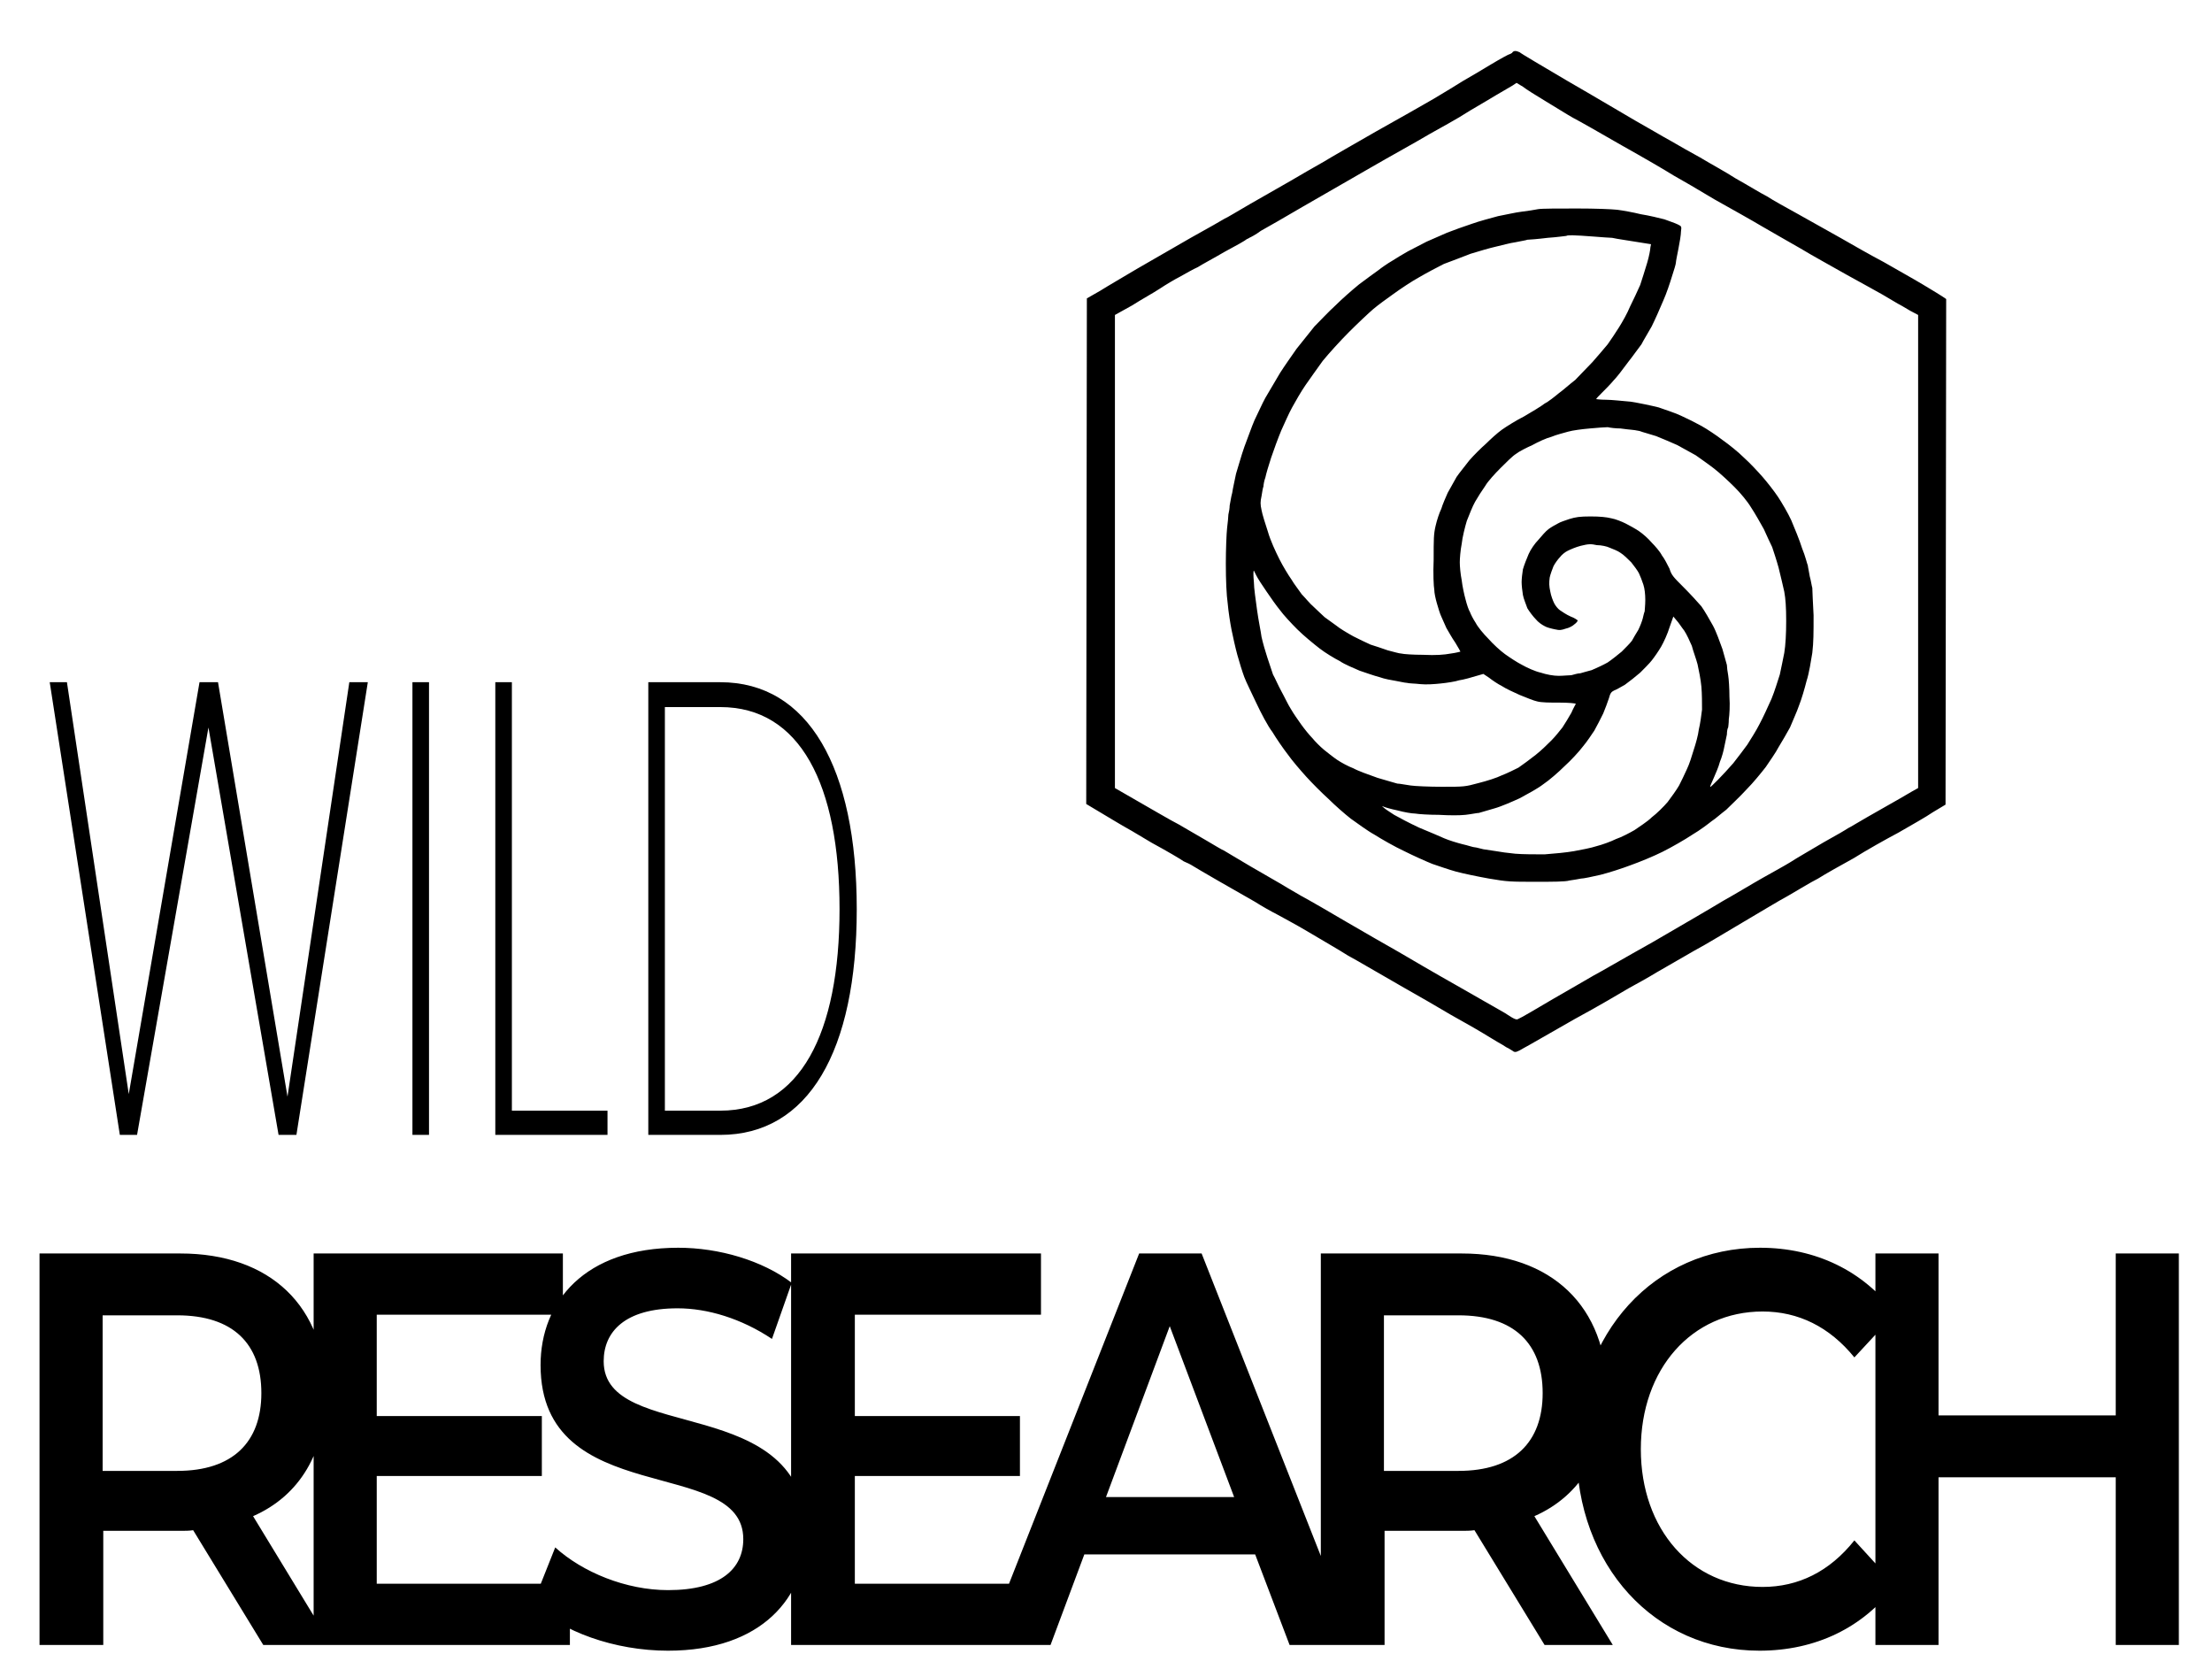 <svg version="1.2" xmlns="http://www.w3.org/2000/svg" viewBox="0 0 347 263" width="347" height="263"><style></style><path fill-rule="evenodd" d="m237.7 8c0.2 0 0.5 0.1 0.7 0.2 0.2 0.2 3.6 2.2 7.5 4.5 4 2.3 8.7 5.1 10.6 6.2 1.8 1 4.3 2.5 5.6 3.2 1.2 0.7 3.3 1.9 4.6 2.6 1.3 0.8 3.9 2.2 5.6 3.3 1.8 1 3.9 2.3 4.9 2.8 0.9 0.6 3.1 1.8 4.9 2.8 1.8 1 4.8 2.7 6.6 3.7 1.9 1.1 4.9 2.8 6.8 3.8 1.9 1.1 4.6 2.6 6.1 3.5 1.5 0.9 3 1.8 3.7 2.3l-0.1 79.3-2 1.2c-1 0.7-3.5 2.1-5.4 3.2-1.9 1-5.1 2.8-7 4-2 1.1-4.5 2.5-5.6 3.2-1.2 0.6-3.3 1.9-4.7 2.7-1.5 0.8-4.6 2.7-7 4.1-2.4 1.4-5.8 3.5-7.7 4.5-1.9 1.1-4.5 2.6-5.9 3.4-1.3 0.8-3.3 1.9-4.4 2.5-1 0.6-4.9 2.9-8.6 4.9-3.7 2.1-7.3 4.2-7.9 4.5-1 0.6-1.3 0.7-1.6 0.5-0.1-0.1-0.5-0.3-0.8-0.5-0.3-0.1-0.8-0.5-1.2-0.7-0.4-0.2-2.3-1.4-4.2-2.5-2-1.1-5.3-3-7.3-4.2-2.1-1.2-5.1-2.9-6.8-3.9-1.6-0.9-4.1-2.4-5.6-3.2-1.4-0.9-4.2-2.5-6.2-3.7-2-1.2-4.3-2.4-5-2.8-0.8-0.4-2.4-1.3-3.5-2-1.2-0.7-3.7-2.1-5.6-3.2-1.9-1.1-3.8-2.2-4.1-2.4-0.3-0.2-0.9-0.5-1.4-0.7-0.4-0.3-2.6-1.6-5-2.9-2.3-1.4-4.4-2.6-4.6-2.7-0.2-0.1-1.5-0.9-5.7-3.4l0.1-79.3 2.1-1.2c1.1-0.7 3.7-2.2 5.7-3.4 2.1-1.2 5.9-3.4 8.5-4.9 2.7-1.5 5-2.8 5.3-3 0.3-0.1 2.1-1.2 4-2.3 1.9-1.1 4.7-2.7 6.3-3.6 1.5-0.9 3.8-2.2 5.2-3 1.3-0.8 5-2.9 8.3-4.8 3.2-1.8 7.3-4.1 9-5.1 1.7-1 3.8-2.3 4.6-2.8 0.9-0.5 2.9-1.7 4.4-2.6 1.5-0.9 2.8-1.6 2.9-1.6 0.1 0 0.2-0.1 0.4-0.2 0.1-0.2 0.3-0.3 0.5-0.3zm-0.4 5.4c-0.3 0.2-2.1 1.2-3.9 2.3-1.9 1.1-3.9 2.3-4.5 2.7-0.5 0.3-2.6 1.5-4.6 2.6-2 1.2-6.2 3.5-9.3 5.3-3.1 1.8-7.8 4.5-10.6 6.1-2.7 1.6-5.7 3.3-6.6 3.8-0.8 0.6-1.6 1-1.6 1-0.1 0-0.3 0.2-0.6 0.3-0.2 0.2-1.8 1.1-3.5 2-1.7 1-3.6 2-4.2 2.4-0.7 0.3-1.9 1-2.8 1.5-0.8 0.4-2.3 1.3-3.2 1.9-0.9 0.6-2.9 1.7-4.3 2.6l-2.7 1.5v74.2c6.1 3.5 8.8 5.1 10 5.7 1.2 0.7 3.1 1.8 4.3 2.5 1.2 0.7 2.5 1.5 2.8 1.6 0.3 0.2 2.2 1.3 4.2 2.5 1.9 1.1 4 2.3 4.5 2.6 0.5 0.3 2 1.2 3.4 2 1.3 0.7 4.6 2.6 7.3 4.2 2.6 1.5 6.2 3.6 8 4.6 1.7 1 5.8 3.4 9 5.2 3.3 1.9 6.8 3.9 7.7 4.4 1.5 1 1.8 1.1 2.1 0.9 0.3-0.1 2.7-1.5 5.4-3.1 2.8-1.6 5.7-3.3 6.4-3.7 0.8-0.4 4.9-2.8 9.2-5.2 4.3-2.5 9.3-5.4 11.1-6.5 1.8-1 4.6-2.7 6.2-3.6 1.6-0.9 3.6-2 4.4-2.5 0.9-0.6 3.2-1.9 5.2-3.1 2-1.1 3.7-2.1 3.8-2.2 0.1 0 2.2-1.3 4.7-2.7 2.5-1.4 4.9-2.8 5.4-3.1l0.9-0.5v-74.2c-0.8-0.4-1.7-0.9-2.5-1.4-0.8-0.4-2.2-1.3-3.1-1.8-0.9-0.5-3.4-1.9-5.6-3.1-2.1-1.2-5.4-3-7.2-4.1-1.8-1-4.5-2.6-6.1-3.5-1.5-0.9-4.9-2.8-7.4-4.2-2.5-1.5-5.4-3.2-6.5-3.8-1.1-0.7-4.7-2.8-8.1-4.7-3.3-1.9-6.8-3.9-7.6-4.3-0.9-0.5-2.8-1.7-4.3-2.6-1.5-0.9-3.1-1.9-3.6-2.3l-1-0.6zm10 19.3c3.1 0 5.4 0.1 6.4 0.2 0.8 0.1 2.5 0.4 3.7 0.7 1.3 0.2 2.9 0.6 3.7 0.8 0.8 0.3 1.7 0.6 2.1 0.8 0.6 0.3 0.6 0.3 0.5 1.1 0 0.5-0.2 1.7-0.4 2.7-0.2 1-0.4 2-0.4 2.2 0 0.2-0.3 1.2-0.6 2.1-0.3 1-0.9 2.8-1.4 3.9-0.5 1.2-1.3 3-1.8 4-0.5 0.9-1.3 2.2-1.6 2.8-0.4 0.5-1.3 1.8-2.1 2.8-0.8 1.1-1.8 2.4-2.3 2.9-0.5 0.6-1.3 1.4-1.8 1.9-0.5 0.5-0.9 0.9-0.9 1 0 0 0.7 0.1 1.6 0.1 0.8 0 2.6 0.2 3.8 0.3 1.3 0.2 3.2 0.6 4.4 0.9 1.1 0.4 2.7 0.9 3.5 1.3 0.9 0.4 2.3 1.1 3.2 1.6 0.9 0.5 2.4 1.5 3.3 2.2 1 0.7 2.5 1.9 3.4 2.8 0.9 0.8 2.2 2.2 2.9 3 0.7 0.8 1.8 2.2 2.4 3.1 0.6 0.9 1.6 2.6 2.1 3.7 0.5 1.2 1.3 3.1 1.7 4.4 0.5 1.2 0.8 2.5 0.9 2.7 0 0.2 0.2 1 0.3 1.7 0.2 0.7 0.3 1.5 0.4 1.8 0 0.4 0.1 2.3 0.2 4.3 0 2.8 0 4.2-0.2 5.9-0.2 1.2-0.5 3.2-0.9 4.4-0.3 1.2-0.8 2.9-1.2 3.9-0.3 0.9-1 2.4-1.4 3.4-0.5 0.9-1.3 2.3-1.8 3.1-0.4 0.8-1.4 2.2-2 3.1-0.7 0.9-2 2.5-3 3.5-1 1.1-2.5 2.5-3.2 3.2-0.8 0.6-1.8 1.5-2.3 1.8-0.5 0.4-1.8 1.4-3 2.1-1.2 0.8-3.3 2-4.7 2.7-1.4 0.7-3.6 1.6-5 2.1-1.3 0.5-3.5 1.2-4.7 1.5-1.3 0.3-2.7 0.6-3.1 0.6-0.4 0.1-1.2 0.2-1.8 0.3-0.6 0.2-2.7 0.2-5.2 0.2-4 0-4.5 0-7.4-0.5-1.7-0.3-4.1-0.8-5.2-1.1-1.1-0.3-2.8-0.9-3.7-1.2-1-0.4-3-1.3-4.4-2-1.5-0.7-3.6-1.9-4.7-2.6-1.1-0.6-2.7-1.8-3.7-2.5-0.9-0.7-2.5-2.1-3.5-3.1-1-0.9-2.6-2.5-3.5-3.5-0.9-1-2.2-2.5-2.9-3.5-0.7-0.9-1.8-2.5-2.4-3.5-0.7-0.9-1.8-3-2.5-4.5-0.7-1.5-1.6-3.3-1.9-4.1-0.3-0.8-0.8-2.4-1.1-3.5-0.3-1.1-0.7-2.9-0.9-3.9-0.2-1-0.5-2.9-0.6-4.1-0.2-1.4-0.3-3.7-0.3-6.3 0-2.2 0.1-4.7 0.2-5.6 0.1-0.8 0.2-1.8 0.2-2.1 0.1-0.4 0.2-1 0.2-1.4 0.1-0.4 0.2-1.3 0.4-2 0.1-0.7 0.4-2 0.6-3 0.3-0.9 0.8-2.8 1.3-4.2 0.5-1.3 1.2-3.3 1.6-4.2 0.5-1 1.2-2.6 1.7-3.5 0.6-1 1.6-2.7 2.3-3.9 0.7-1.1 1.9-2.8 2.6-3.8 0.8-1 2-2.5 2.8-3.5 0.9-0.9 2.3-2.4 3.3-3.3 1-1 2.6-2.4 3.7-3.3 1.1-0.8 2.4-1.8 3-2.2 0.5-0.4 1.5-1.1 2.2-1.5 0.6-0.4 1.8-1.1 2.5-1.5 0.8-0.4 2.1-1.1 2.9-1.5 0.9-0.4 2.3-1 3.2-1.4 1-0.4 2.7-1 3.9-1.4 1.1-0.4 3-0.9 4.1-1.2 1.1-0.2 2.8-0.6 3.7-0.7 0.9-0.1 2.1-0.3 2.6-0.4 0.6-0.1 3.2-0.1 6-0.1zm-1.6 4.3c-0.1 0-1.4 0.2-2.9 0.3-1.6 0.2-3 0.3-3.2 0.3-0.2 0.1-1 0.2-1.9 0.4-0.8 0.1-2.2 0.5-3.1 0.7-0.9 0.2-2.6 0.7-3.9 1.1-1.3 0.5-3.1 1.2-4.2 1.6-1 0.5-2.7 1.4-3.9 2.1-1.1 0.6-2.9 1.8-4 2.6-1 0.7-2.5 1.8-3.2 2.4-0.7 0.6-2.4 2.2-3.8 3.6-1.4 1.4-3.2 3.4-4.1 4.5-0.8 1.1-2 2.8-2.7 3.8-0.7 1-1.6 2.6-2.1 3.5-0.5 0.9-1.2 2.5-1.7 3.6-0.5 1.2-1.2 3.1-1.6 4.3-0.4 1.2-0.8 2.6-0.9 3.1-0.2 0.5-0.3 1.2-0.3 1.4-0.1 0.2-0.2 0.9-0.3 1.5-0.2 0.9-0.2 1.3 0 2.2 0.1 0.6 0.6 2.2 1 3.4 0.4 1.4 1.2 3.1 1.8 4.3 0.5 1 1.4 2.5 1.9 3.2 0.4 0.7 1.2 1.7 1.6 2.3 0.5 0.5 1.3 1.5 1.9 2 0.6 0.6 1.4 1.3 1.7 1.6 0.3 0.2 1.1 0.8 1.8 1.3 0.6 0.5 1.8 1.2 2.7 1.7 0.8 0.4 2 1 2.7 1.3 0.6 0.2 1.9 0.6 2.7 0.9 0.8 0.2 1.8 0.5 2.1 0.5 0.4 0.1 1.9 0.2 3.4 0.2 2.1 0.1 3.3 0 4.4-0.2 0.8-0.1 1.5-0.3 1.5-0.3 0 0-0.3-0.6-0.8-1.4-0.5-0.7-1.1-1.8-1.4-2.3-0.2-0.5-0.6-1.3-0.8-1.8-0.2-0.4-0.5-1.4-0.7-2.1-0.2-0.7-0.4-1.6-0.4-2.1-0.1-0.5-0.2-2.6-0.1-4.7 0-3.3 0-4 0.3-5.3 0.2-0.9 0.6-2.1 0.9-2.7 0.2-0.7 0.7-1.8 1-2.5 0.4-0.7 1-1.8 1.4-2.5 0.4-0.6 1.4-1.8 2-2.6 0.7-0.8 1.9-2 2.6-2.6 0.7-0.7 1.8-1.7 2.5-2.2 0.7-0.5 2.3-1.5 3.5-2.1 1.2-0.7 2.7-1.6 3.2-2 0.6-0.3 1.6-1.1 2.2-1.6 0.7-0.5 1.8-1.5 2.6-2.1 0.7-0.7 1.9-2 2.7-2.8 0.8-0.9 1.9-2.2 2.4-2.8 0.5-0.7 1.3-1.9 1.8-2.7 0.5-0.8 1.3-2.2 1.7-3.2 0.5-1 1.2-2.5 1.6-3.4 0.3-0.9 0.8-2.5 1.1-3.5 0.3-1 0.5-2.1 0.5-2.4l0.1-0.5c-2.5-0.4-3.8-0.6-4.4-0.7-0.6-0.1-1.3-0.2-1.7-0.3-0.3 0-1.6-0.1-2.9-0.2-1.3-0.1-2.8-0.2-3.3-0.2-0.4 0-0.9 0-1 0.1zm3.7 30.2c-1.2 0.1-2.7 0.3-3.4 0.5-0.7 0.2-1.9 0.5-2.6 0.8-0.8 0.2-2.1 0.8-3 1.3-0.9 0.4-2.1 1-2.6 1.4-0.5 0.3-1.6 1.4-2.4 2.2-0.9 0.9-2 2.1-2.4 2.8-0.5 0.7-1.2 1.8-1.6 2.5-0.4 0.7-0.9 2-1.3 3-0.3 1-0.7 2.6-0.8 3.6-0.2 1-0.3 2.3-0.3 2.9 0 0.6 0.1 1.8 0.3 2.8 0.1 0.9 0.4 2.3 0.6 3 0.2 0.8 0.5 1.7 0.7 2 0.1 0.3 0.5 1.1 0.9 1.7 0.3 0.6 1.2 1.7 2 2.5 0.7 0.8 1.9 1.9 2.6 2.4 0.7 0.5 1.9 1.3 2.7 1.7 0.7 0.4 2 1 2.9 1.2 0.9 0.3 2 0.5 2.8 0.5 0.7 0 1.6-0.1 2-0.1 0.4-0.1 1-0.3 1.4-0.3 0.3-0.1 1.1-0.3 1.8-0.5 0.7-0.3 1.8-0.8 2.5-1.2 0.6-0.4 1.6-1.2 2.2-1.7 0.6-0.6 1.3-1.3 1.6-1.7 0.2-0.4 0.7-1.2 1-1.7 0.3-0.6 0.6-1.4 0.7-1.8 0.1-0.4 0.2-0.9 0.3-1.1 0-0.2 0.1-1 0.1-1.8 0-0.9-0.1-1.8-0.3-2.4-0.2-0.6-0.5-1.4-0.7-1.8-0.2-0.4-0.8-1.2-1.2-1.7-0.5-0.5-1.2-1.2-1.7-1.5-0.4-0.3-1.2-0.6-1.7-0.8-0.4-0.2-1.3-0.4-2-0.4-0.9-0.2-1.3-0.2-2.5 0.1-0.8 0.2-1.7 0.6-2.1 0.8-0.4 0.2-0.9 0.6-1.2 1-0.3 0.3-0.8 1-1 1.4-0.2 0.5-0.5 1.3-0.6 1.8-0.1 0.8-0.1 1.3 0.1 2.2 0.1 0.6 0.4 1.4 0.6 1.8 0.2 0.4 0.6 0.9 0.9 1.1 0.3 0.2 1 0.7 1.7 1 0.6 0.2 1.1 0.6 1.1 0.6 0 0.1-0.2 0.4-0.5 0.6-0.3 0.3-0.9 0.6-1.4 0.7-0.6 0.2-0.9 0.3-1.7 0.1-0.5-0.1-1.3-0.3-1.6-0.5-0.4-0.2-1-0.6-1.4-1.1-0.4-0.4-1-1.2-1.3-1.7-0.2-0.6-0.6-1.5-0.7-2.1-0.1-0.6-0.2-1.5-0.2-2 0-0.5 0.1-1.4 0.2-2 0.2-0.7 0.6-1.7 0.9-2.4 0.3-0.7 1-1.7 1.5-2.2 0.5-0.6 1.2-1.4 1.6-1.7 0.4-0.3 1.1-0.7 1.5-0.9 0.3-0.2 1.2-0.5 1.8-0.7 1-0.3 1.6-0.4 3.3-0.4 1.5 0 2.5 0.1 3.3 0.3 0.6 0.1 1.6 0.5 2.2 0.8 0.6 0.3 1.5 0.8 2.1 1.2 0.6 0.4 1.5 1.2 2 1.8 0.5 0.5 1.3 1.4 1.6 2 0.4 0.5 0.9 1.5 1.2 2.1 0.3 1 0.6 1.3 2.2 2.9 1 1 2.2 2.3 2.8 3 0.5 0.7 1.3 2.1 1.8 3 0.5 0.9 1.1 2.6 1.5 3.7 0.3 1 0.6 2.2 0.7 2.5 0 0.3 0.1 1.1 0.2 1.6 0.1 0.6 0.2 2.1 0.2 3.4 0.1 1.3 0 2.9-0.1 3.5 0 0.7-0.1 1.2-0.1 1.3-0.1 0.1-0.2 0.6-0.2 1.1-0.1 0.5-0.3 1.4-0.4 1.9-0.1 0.6-0.4 1.7-0.7 2.4-0.2 0.8-0.7 1.9-1 2.6-0.3 0.7-0.6 1.3-0.5 1.3 0 0.1 0.5-0.4 1.2-1.1 0.6-0.6 1.7-1.8 2.4-2.6 0.7-0.9 1.7-2.2 2.2-2.9 0.5-0.8 1.4-2.2 1.9-3.2 0.6-1.1 1.4-2.9 1.9-4 0.5-1.2 1-2.9 1.3-3.8 0.2-0.9 0.5-2.4 0.7-3.4 0.2-1.2 0.3-3 0.3-5 0-2.2-0.1-3.5-0.3-4.6-0.2-0.9-0.6-2.6-0.9-3.8-0.3-1.1-0.8-2.6-1-3.2-0.3-0.6-0.9-1.9-1.3-2.8-0.5-0.9-1.4-2.5-2-3.4-0.6-1-1.7-2.3-2.6-3.2-0.9-0.9-2.3-2.2-3.2-2.9-0.9-0.7-2.2-1.6-2.9-2.1-0.7-0.4-2-1.1-2.9-1.6-0.9-0.4-2.3-1-3.3-1.4-0.9-0.3-2.1-0.6-2.6-0.8-0.5-0.1-1.1-0.2-1.3-0.2-0.2 0-0.9-0.1-1.7-0.2-0.7 0-1.6-0.1-2-0.2-0.4 0-1.7 0.1-2.8 0.2zm-52.7 24.1c0 0.9 0.3 2.9 0.5 4.4 0.2 1.5 0.6 3.4 0.7 4.2 0.2 0.9 0.6 2.3 0.9 3.2 0.3 0.9 0.7 2.1 0.9 2.7 0.3 0.5 0.8 1.7 1.3 2.6 0.5 0.9 1.1 2.2 1.5 2.8 0.4 0.7 1.1 1.7 1.6 2.4 0.5 0.7 1.3 1.7 1.8 2.2 0.4 0.5 1.2 1.3 1.8 1.8 0.5 0.4 1.5 1.2 2.1 1.6 0.6 0.4 1.7 1 2.5 1.3 0.7 0.4 2.4 1 3.8 1.5 1.3 0.4 2.8 0.8 3.1 0.9 0.4 0 1.3 0.2 2.1 0.3 0.7 0.1 2.9 0.2 4.9 0.2 3.5 0 3.6 0 5.8-0.6 1.2-0.3 2.8-0.8 3.6-1.2 0.8-0.3 2-0.9 2.6-1.2 0.6-0.4 1.8-1.3 2.7-2 0.9-0.7 2-1.8 2.5-2.3 0.6-0.6 1.3-1.5 1.7-2 0.4-0.6 1-1.6 1.4-2.3 0.3-0.7 0.7-1.4 0.7-1.4 0-0.1-1.2-0.2-2.5-0.2-1.6 0-2.9 0-3.6-0.2-0.5-0.1-1.7-0.6-2.7-1-0.9-0.4-2.2-1-2.8-1.4-0.6-0.3-1.5-0.9-2-1.3l-0.9-0.6c-2 0.6-3.1 0.9-3.8 1-0.6 0.2-1.9 0.4-2.9 0.5-0.9 0.1-2.3 0.2-3.2 0.1-0.8-0.1-1.8-0.1-2.1-0.2-0.3 0-1.1-0.2-1.7-0.3-0.6-0.1-1.8-0.3-2.6-0.6-0.8-0.2-2.2-0.7-3.1-1-0.9-0.4-2.4-1-3.1-1.5-0.8-0.4-2.3-1.3-3.2-2-0.9-0.7-2.5-2-3.5-3-1-1-2.2-2.3-2.7-3-0.5-0.6-1.5-2-2.1-2.9-0.7-1-1.4-2.1-1.6-2.5-0.2-0.4-0.4-0.8-0.4-0.8-0.1 0-0.1 0.8 0 1.8zm65.2 7.1c-0.3 1-0.9 2.3-1.3 3-0.4 0.7-1.1 1.7-1.5 2.2-0.3 0.4-1.2 1.3-1.8 1.9-0.7 0.6-1.7 1.4-2.4 1.9-0.7 0.4-1.4 0.8-1.7 0.9-0.4 0.2-0.6 0.4-0.8 1.2-0.2 0.6-0.6 1.7-0.9 2.4-0.4 0.8-1 2-1.4 2.7-0.4 0.6-1.2 1.8-1.8 2.5-0.6 0.8-1.9 2.2-2.9 3.1-0.9 0.9-2.4 2.2-3.3 2.8-0.9 0.7-2.6 1.6-3.7 2.2-1.1 0.5-2.9 1.3-4 1.6-1 0.3-2.1 0.6-2.4 0.7-0.3 0-1.2 0.2-2.1 0.3-0.9 0.1-2.5 0.1-4.2 0-1.5 0-3.1-0.1-3.7-0.2-0.5 0-1.7-0.2-2.8-0.5-1-0.2-2-0.5-2.2-0.6q-0.4-0.2 0.1 0.2c0.2 0.2 1 0.7 1.6 1.1 0.7 0.4 2.4 1.3 3.9 2 1.5 0.6 3.3 1.4 4 1.7 0.7 0.3 2 0.7 2.8 0.9 0.9 0.2 1.7 0.5 2 0.5 0.2 0 0.8 0.2 1.3 0.3 0.6 0.1 1.4 0.2 2 0.3 0.5 0.1 1.9 0.3 3 0.4 1.2 0.1 3.2 0.1 4.6 0.1 1.4-0.1 3.5-0.3 4.6-0.5 1.1-0.2 2.7-0.5 3.6-0.8 0.8-0.2 2.2-0.7 3-1.1 0.9-0.3 2.2-1 2.9-1.4 0.7-0.5 2-1.3 2.7-2 0.8-0.6 1.9-1.7 2.5-2.4 0.6-0.8 1.4-1.9 1.8-2.6 0.3-0.6 0.9-1.8 1.2-2.5 0.4-0.8 0.8-2.1 1.1-3.1 0.3-0.9 0.7-2.3 0.8-3.2 0.2-0.8 0.4-2.2 0.5-3.1 0-0.9 0-2.5-0.1-3.6-0.1-1.1-0.4-2.6-0.6-3.5-0.2-0.8-0.7-2.1-0.9-2.9-0.3-0.7-0.8-1.8-1.2-2.4-0.4-0.5-0.9-1.3-1.2-1.6l-0.5-0.6z"/><path  d="m52 258l-12.3-20.2c7.3-3.2 11.4-10 11.4-19.3 0-13.6-8.7-21.9-22.8-21.9h-22.1v61.4h10v-17.9h12.1c0.7 0 1.4 0 2-0.1l11 18zm-11-39.5c0 7.7-4.5 12.2-13.2 12.2h-11.7v-24.4h11.7c8.7 0 13.2 4.4 13.2 12.2zm18.1 29.9v-16.9h25.9v-9.4h-25.9v-15.9h29.2v-9.6h-39.1v61.4h40.2v-9.6zm45.7 10.5c14.7 0 21.7-8.4 21.7-18.3 0-22.5-31.8-14-31.8-27.1 0-4.6 3.3-8.3 11.6-8.3 4.7 0 10 1.6 14.8 4.8l3.1-8.8c-4.6-3.5-11.4-5.5-17.8-5.5-14.7 0-21.6 8.5-21.6 18.4 0 22.8 31.8 14.1 31.8 27.3 0 4.6-3.5 8-11.8 8-6.6 0-13.4-2.8-17.7-6.7l-3.5 8.8c4.5 4.4 12.8 7.4 21.2 7.4zm29.3-10.5v-16.9h25.9v-9.4h-25.9v-15.9h29.2v-9.6h-39.2v61.4h40.3v-9.6zm68.2 9.6h10.4l-24.2-61.4h-9.8l-24.2 61.4h10.3l5.3-14.2h26.8zm-28.8-23.2l10-26.8 10.1 26.8zm79.5 23.2l-12.3-20.2c7.3-3.2 11.4-10.1 11.4-19.3 0-13.6-8.7-21.9-22.8-21.9h-22.1v61.4h10v-17.9h12.1c0.7 0 1.3 0 2-0.1l11 18zm-11-39.5c0 7.7-4.5 12.2-13.2 12.2h-11.7v-24.4h11.7c8.7 0 13.2 4.4 13.2 12.2zm34 40.4c8.8 0 16.3-3.6 21.3-10.3l-6.4-7c-3.9 4.9-8.8 7.3-14.4 7.3-11.1 0-19.1-9-19.1-21.6 0-12.6 8-21.6 19.1-21.6 5.6 0 10.5 2.4 14.4 7.2l6.4-6.9c-5-6.7-12.5-10.3-21.2-10.3-16.5 0-28.8 13.3-28.8 31.6 0 18.3 12.3 31.6 28.7 31.6zm55.9-62.3v25.4h-27.8v-25.4h-9.9v61.4h9.9v-26.3h27.8v26.3h9.9v-61.4z"/><path  d="m18.8 178h2.7l11.2-63.9 11 63.9h2.8l11.2-71h-2.9l-9.7 65-10.9-65h-2.9l-11.1 64.6-9.7-64.6h-2.7zm45.9 0h2.6v-71h-2.6zm13-71v71h17.6v-3.8h-15v-67.2zm35.3 0h-11.3v71h11.3c13.8 0 21.4-13.1 21.4-35.4 0-22.2-7.6-35.6-21.4-35.6zm-8.7 67.2v-63.3h8.7c12.5 0 18.7 12.1 18.7 31.7 0 19.5-6.2 31.6-18.7 31.6z"/></svg>